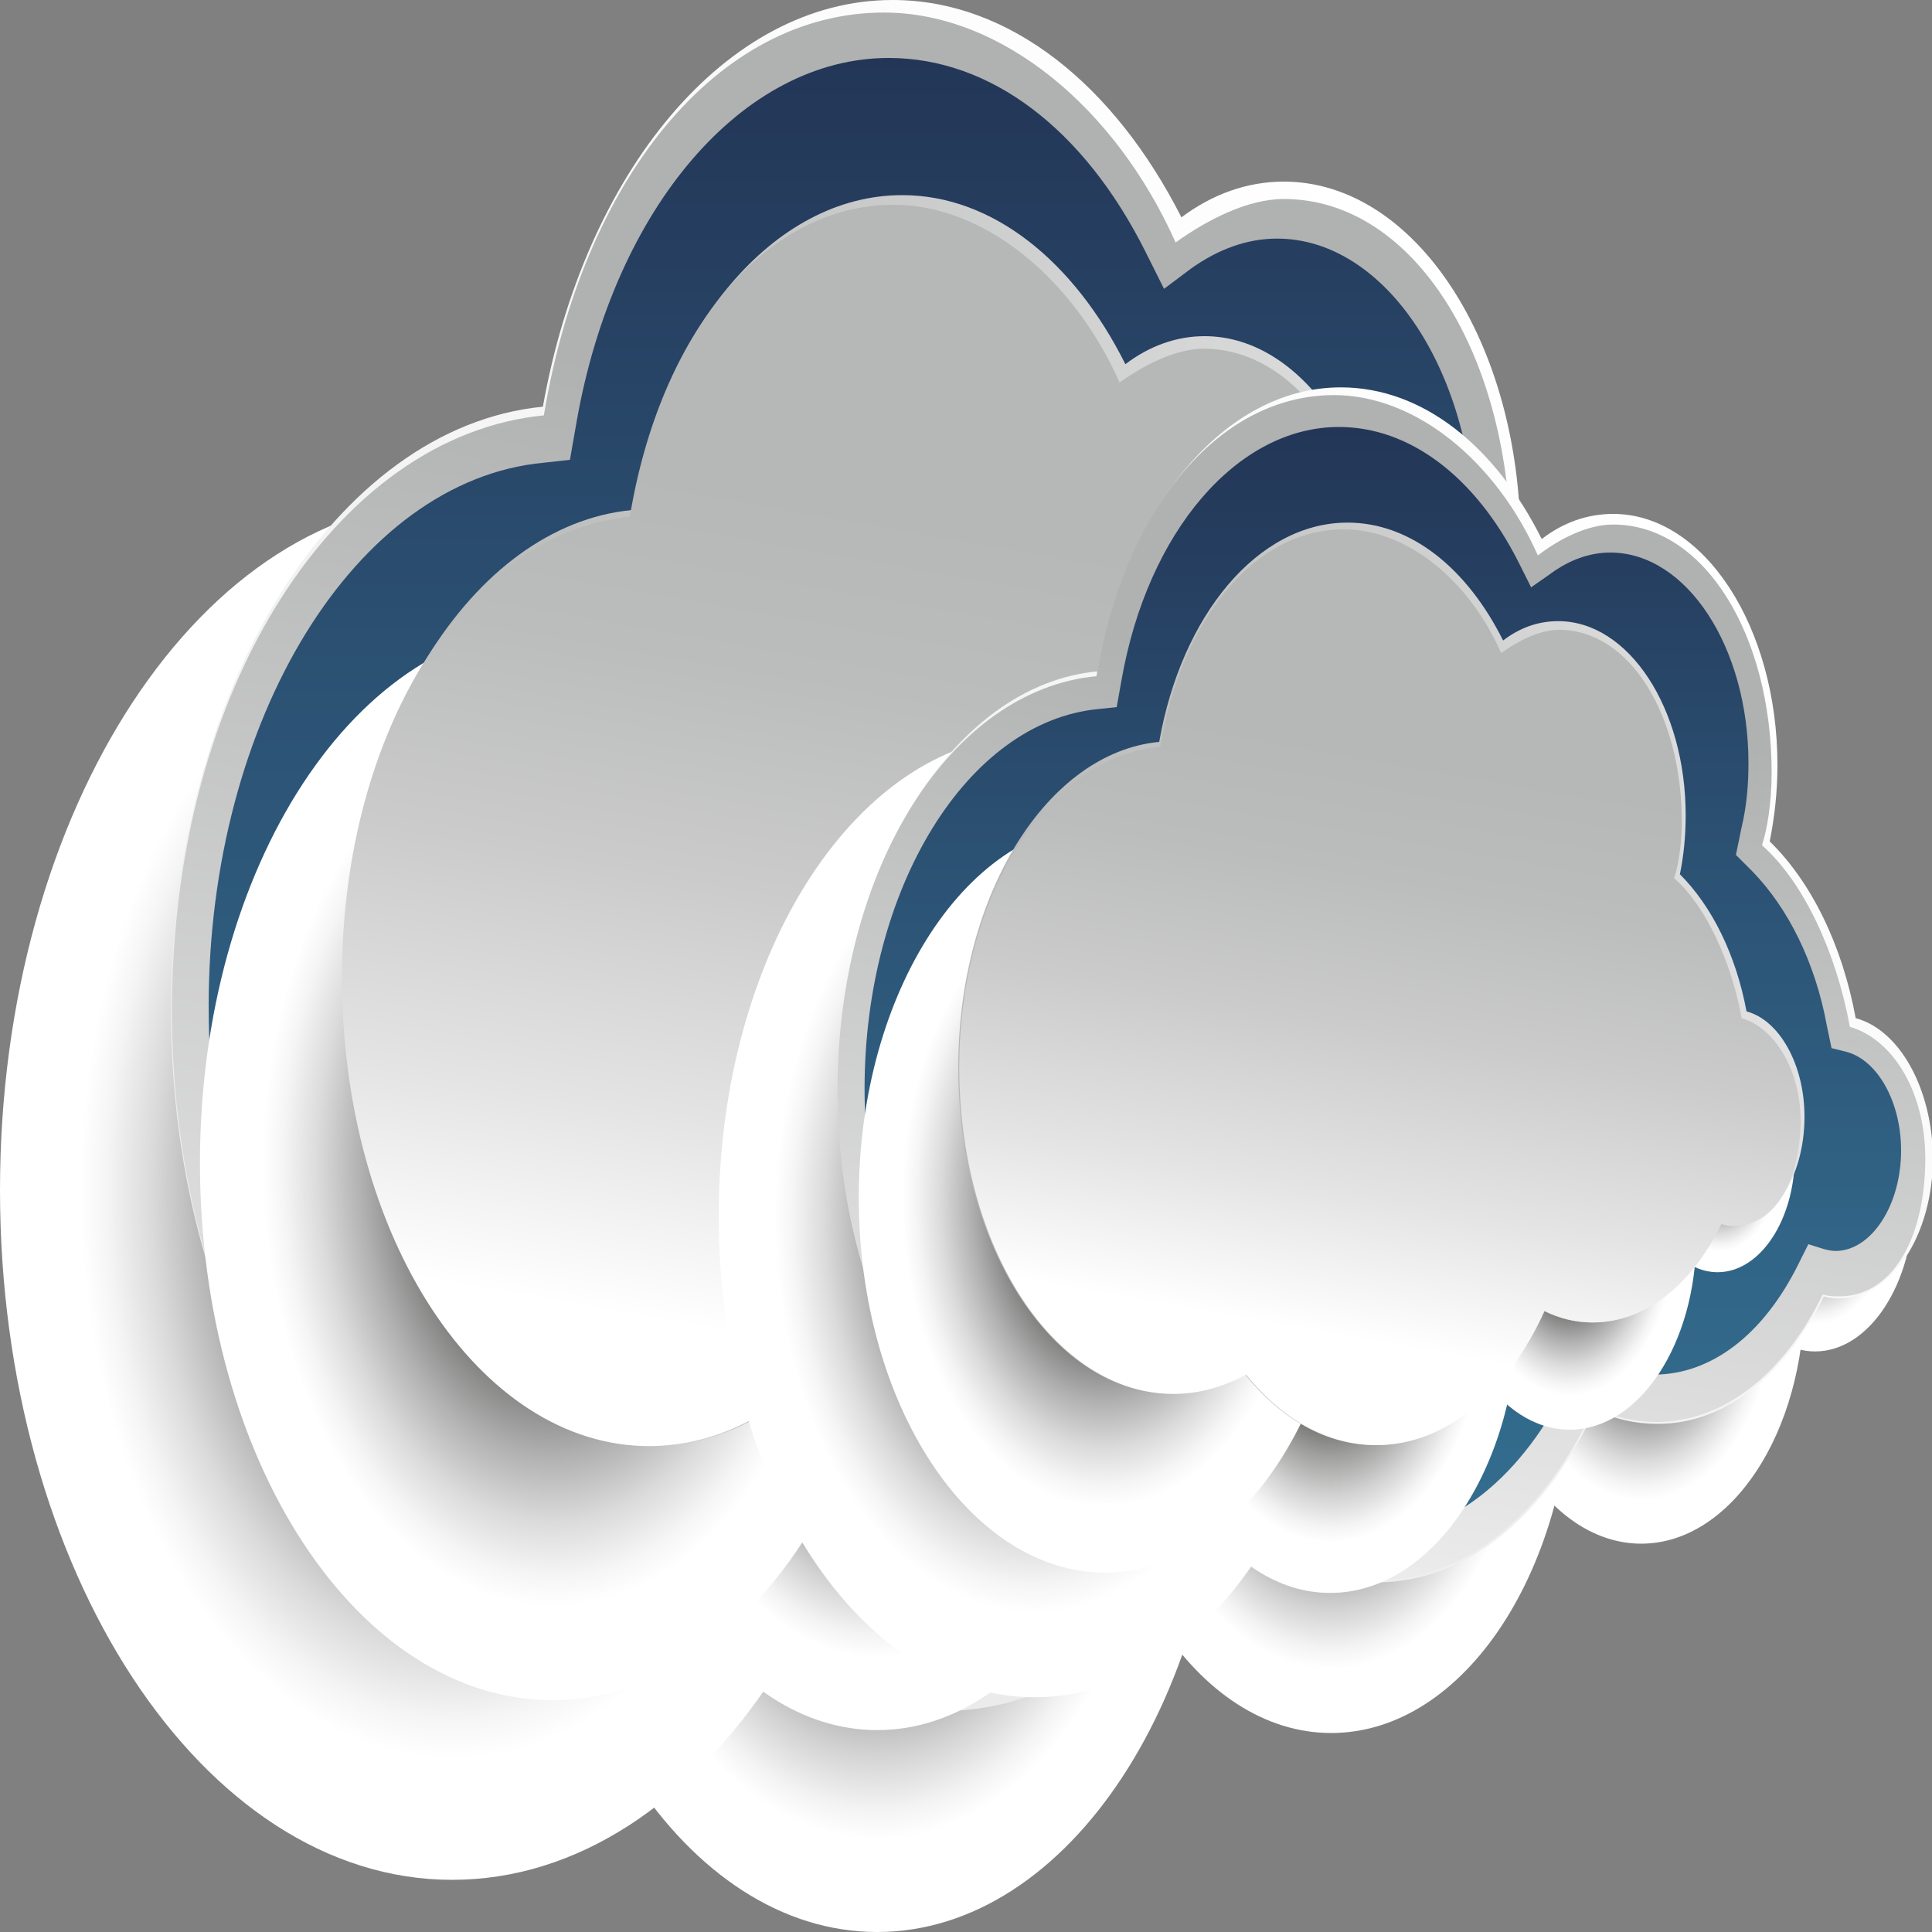<?xml version="1.0" encoding="utf-8"?>
<!-- Generator: Adobe Illustrator 25.2.0, SVG Export Plug-In . SVG Version: 6.00 Build 0)  -->
<svg version="1.1" id="Layer_1" xmlns="http://www.w3.org/2000/svg" xmlns:xlink="http://www.w3.org/1999/xlink" x="0px" y="0px"
	 viewBox="0 0 200 200" style="enable-background:new 0 0 200 200;" xml:space="preserve">
<rect x="0" y="0" width="200" height="200" fill="#808080" stroke="none"/>
<style type="text/css">
	.st0{fill:url(#SVGID_1_);}
	.st1{fill:url(#SVGID_2_);}
	.st2{fill:url(#SVGID_3_);}
	.st3{fill:url(#SVGID_4_);}
	.st4{fill:url(#SVGID_5_);}
	.st5{fill:url(#SVGID_6_);}
	.st6{fill:url(#SVGID_7_);}
	.st7{fill:url(#SVGID_8_);}
	.st8{fill:url(#SVGID_9_);}
	.st9{fill:url(#SVGID_10_);}
	.st10{fill:url(#SVGID_11_);}
	.st11{fill:url(#SVGID_12_);}
	.st12{fill:url(#SVGID_13_);}
	.st13{fill:url(#SVGID_14_);}
	.st14{fill:url(#SVGID_15_);}
	.st15{fill:url(#SVGID_16_);}
	.st16{fill:url(#SVGID_17_);}
	.st17{fill:url(#SVGID_18_);}
	.st18{fill:url(#SVGID_19_);}
	.st19{fill:url(#SVGID_20_);}
	.st20{fill:url(#SVGID_21_);}
	.st21{fill:url(#SVGID_22_);}
	.st22{fill:url(#SVGID_23_);}
	.st23{fill:url(#SVGID_24_);}
	.st24{fill:url(#SVGID_25_);}
	.st25{fill:url(#SVGID_26_);}
	.st26{fill:url(#SVGID_27_);}
	.st27{fill:url(#SVGID_28_);}
	.st28{fill:url(#SVGID_29_);}
	.st29{fill:url(#SVGID_30_);}
</style>
<g>
	<g>
		
			<radialGradient id="SVGID_1_" cx="99.97" cy="104.688" r="2.441" gradientTransform="matrix(7.643 0 0 11.647 -661.78 -1061.929)" gradientUnits="userSpaceOnUse">
			<stop  offset="0.201" style="stop-color:#1D1E1C"/>
			<stop  offset="0.228" style="stop-color:#2A2B29"/>
			<stop  offset="0.394" style="stop-color:#757574"/>
			<stop  offset="0.543" style="stop-color:#B0B0B0"/>
			<stop  offset="0.668" style="stop-color:#DBDBDB"/>
			<stop  offset="0.766" style="stop-color:#F5F5F5"/>
			<stop  offset="0.824" style="stop-color:#FFFFFF"/>
		</radialGradient>
		<path class="st0" d="M120.9,157.4c0,15.7-8.4,28.4-18.7,28.4c-10.3,0-18.7-12.7-18.7-28.4c0-15.7,8.4-28.4,18.7-28.4
			C112.6,129,120.9,141.7,120.9,157.4z"/>
		
			<radialGradient id="SVGID_2_" cx="107.88" cy="101.546" r="1.918" gradientTransform="matrix(7.643 0 0 11.647 -661.78 -1061.929)" gradientUnits="userSpaceOnUse">
			<stop  offset="0.201" style="stop-color:#1D1E1C"/>
			<stop  offset="0.228" style="stop-color:#2A2B29"/>
			<stop  offset="0.394" style="stop-color:#757574"/>
			<stop  offset="0.543" style="stop-color:#B0B0B0"/>
			<stop  offset="0.668" style="stop-color:#DBDBDB"/>
			<stop  offset="0.766" style="stop-color:#F5F5F5"/>
			<stop  offset="0.824" style="stop-color:#FFFFFF"/>
		</radialGradient>
		<path class="st1" d="M177.4,120.8c0,12.3-6.6,22.3-14.7,22.3c-8.1,0-14.7-10-14.7-22.3s6.6-22.3,14.7-22.3
			C170.8,98.5,177.4,108.5,177.4,120.8z"/>
		
			<radialGradient id="SVGID_3_" cx="104.52" cy="102.759" r="3.166" gradientTransform="matrix(7.643 0 0 11.647 -661.78 -1061.929)" gradientUnits="userSpaceOnUse">
			<stop  offset="0.201" style="stop-color:#1D1E1C"/>
			<stop  offset="0.228" style="stop-color:#2A2B29"/>
			<stop  offset="0.394" style="stop-color:#757574"/>
			<stop  offset="0.543" style="stop-color:#B0B0B0"/>
			<stop  offset="0.668" style="stop-color:#DBDBDB"/>
			<stop  offset="0.766" style="stop-color:#F5F5F5"/>
			<stop  offset="0.824" style="stop-color:#FFFFFF"/>
		</radialGradient>
		<path class="st2" d="M161.2,134.9c0,20.4-10.8,36.9-24.2,36.9c-13.4,0-24.2-16.5-24.2-36.9c0-20.4,10.8-36.9,24.2-36.9
			C150.4,98,161.2,114.6,161.2,134.9z"/>
		
			<radialGradient id="SVGID_4_" cx="98.476" cy="103.65" r="4.697" gradientTransform="matrix(7.643 0 0 11.647 -661.78 -1061.929)" gradientUnits="userSpaceOnUse">
			<stop  offset="0.231" style="stop-color:#1D1E1C"/>
			<stop  offset="0.361" style="stop-color:#5A5A59"/>
			<stop  offset="0.526" style="stop-color:#A0A09F"/>
			<stop  offset="0.664" style="stop-color:#D3D3D3"/>
			<stop  offset="0.767" style="stop-color:#F3F3F3"/>
			<stop  offset="0.824" style="stop-color:#FFFFFF"/>
		</radialGradient>
		<path class="st3" d="M126.7,145.3c0,30.2-16.1,54.7-35.9,54.7C71,200,55,175.5,55,145.3c0-30.2,16.1-54.7,35.9-54.7
			C110.7,90.6,126.7,115.1,126.7,145.3z"/>
		
			<radialGradient id="SVGID_5_" cx="92.722" cy="101.749" r="6.133" gradientTransform="matrix(7.643 0 0 11.647 -661.78 -1061.929)" gradientUnits="userSpaceOnUse">
			<stop  offset="0.201" style="stop-color:#1D1E1C"/>
			<stop  offset="0.228" style="stop-color:#2A2B29"/>
			<stop  offset="0.394" style="stop-color:#757574"/>
			<stop  offset="0.543" style="stop-color:#B0B0B0"/>
			<stop  offset="0.668" style="stop-color:#DBDBDB"/>
			<stop  offset="0.766" style="stop-color:#F5F5F5"/>
			<stop  offset="0.824" style="stop-color:#FFFFFF"/>
		</radialGradient>
		<path class="st4" d="M93.7,123.2c0,39.5-21,71.4-46.9,71.4C21,194.6,0,162.6,0,123.2c0-39.5,21-71.4,46.9-71.4
			C72.8,51.7,93.7,83.7,93.7,123.2z"/>
		<g>
			<g>
				<linearGradient id="SVGID_6_" gradientUnits="userSpaceOnUse" x1="36.354" y1="157.098" x2="157.381" y2="36.071">
					<stop  offset="0" style="stop-color:#EAEAEA"/>
					<stop  offset="1" style="stop-color:#FFFFFF"/>
				</linearGradient>
				<path class="st5" d="M168.9,93.7c-2.1-10.9-6.6-20.2-12.7-26.3c0.7-3.6,1.2-7.4,1.2-11.3c0-20.6-10.9-37.3-24.5-37.3
					c-3.8,0-7.4,1.3-10.6,3.7C115.4,8.9,104.6,0,92.4,0C75.1,0,60.5,17.9,56.2,42.1c-21.5,2.1-38.5,29.3-38.5,62.5
					c0,34.6,18.4,62.6,41.1,62.6c4.9,0,9.5-1.3,13.9-3.7c6.8,8.5,15.5,13.6,24.9,13.6c13.4,0,25.2-10.2,32.3-25.7
					c2.9,1.4,6.1,2.2,9.3,2.2c10.1,0,19.1-7.4,24.7-18.9c0.8,0.2,1.6,0.3,2.5,0.3c7.6,0,13.7-9.3,13.7-20.9
					C180.1,104,175.3,95.5,168.9,93.7z"/>
				<linearGradient id="SVGID_7_" gradientUnits="userSpaceOnUse" x1="86.416" y1="175.635" x2="116.433" y2="5.397">
					<stop  offset="0" style="stop-color:#ECECEC"/>
					<stop  offset="0.764" style="stop-color:#B0B1B1"/>
				</linearGradient>
				<path class="st6" d="M167.9,95.1c-2.1-10.9-6.8-21.4-13-26.9c0.7-2.1,1.5-6.2,1.5-10.7c0.1-20.6-10-36.9-23.5-36.9
					c-3.8,0-8,2.2-11.2,4.5c-6.2-13.9-18-23.8-30.2-23.8c-17.3,0-31.2,17.4-35.2,41.7c-21.5,2.1-38.5,28.3-38.5,61.6
					c0,34.6,18.4,62.6,41.1,62.6c4.9,0,9.5-1.3,13.9-3.7c6.8,8.5,15.5,13.6,24.9,13.6c13.4,0,25.2-10.2,32.3-25.7
					c2.9,1.4,6.1,2.2,9.3,2.2c10.1,0,19.1-7.4,24.7-18.9c0.8,0.2,1.6,0.3,2.5,0.3c7.6,0,12.5-8,12.8-19.5
					C179.5,105,174.3,96.9,167.9,95.1z"/>
			</g>
		</g>
		<linearGradient id="SVGID_8_" gradientUnits="userSpaceOnUse" x1="98.472" y1="170.523" x2="98.472" y2="6.033">
			<stop  offset="0" style="stop-color:#336D8F"/>
			<stop  offset="0.25" style="stop-color:#316587"/>
			<stop  offset="0.634" style="stop-color:#2B5072"/>
			<stop  offset="1" style="stop-color:#233657"/>
		</linearGradient>
		<path class="st7" d="M97.2,170.5c-8.1,0-16.1-4.3-22.4-12.2l-1.7-2.1l-2,1.1c-4,2.2-8.2,3.3-12.5,3.3c-20.4,0-37-25.3-37-56.4
			c0-29.7,15.2-54.5,34.7-56.3l2.7-0.3l0.7-4C63.6,21.5,76.9,6,92,6c10.5,0,20.2,7.3,26.6,20.1l1.9,3.8l2.8-2.1
			c2.8-2,5.8-3.1,8.9-3.1c11.3,0,20.5,14,20.5,31.2c0,3.2-0.3,6.4-1,9.5l-0.9,4.2l2.4,2.4c5.4,5.4,9.3,13.5,11.1,22.9l0.7,3.5
			l2.3,0.6c4.7,1.3,8,7.4,8,14.7c0,8.2-4.4,14.9-9.8,14.9c-0.6,0-1.2-0.1-1.8-0.3l-2.3-0.7l-1.4,2.9c-5.1,10.4-13,16.4-21.5,16.4
			c-2.8,0-5.5-0.6-8.1-1.9l-2.7-1.3l-1.6,3.5C119.5,161.9,108.7,170.5,97.2,170.5z"/>
		<g>
			
				<radialGradient id="SVGID_9_" cx="106.01" cy="100.97" r="1.494" gradientTransform="matrix(7.643 0 0 11.647 -661.78 -1061.929)" gradientUnits="userSpaceOnUse">
				<stop  offset="0.201" style="stop-color:#1D1E1C"/>
				<stop  offset="0.228" style="stop-color:#2A2B29"/>
				<stop  offset="0.394" style="stop-color:#757574"/>
				<stop  offset="0.543" style="stop-color:#B0B0B0"/>
				<stop  offset="0.668" style="stop-color:#DBDBDB"/>
				<stop  offset="0.766" style="stop-color:#F5F5F5"/>
				<stop  offset="0.824" style="stop-color:#FFFFFF"/>
			</radialGradient>
			<ellipse class="st8" cx="148.4" cy="114.1" rx="11.4" ry="17.4"/>
			
				<radialGradient id="SVGID_10_" cx="103.121" cy="102.005" r="2.465" gradientTransform="matrix(7.643 0 0 11.647 -661.78 -1061.929)" gradientUnits="userSpaceOnUse">
				<stop  offset="0.201" style="stop-color:#1D1E1C"/>
				<stop  offset="0.228" style="stop-color:#2A2B29"/>
				<stop  offset="0.394" style="stop-color:#757574"/>
				<stop  offset="0.543" style="stop-color:#B0B0B0"/>
				<stop  offset="0.668" style="stop-color:#DBDBDB"/>
				<stop  offset="0.766" style="stop-color:#F5F5F5"/>
				<stop  offset="0.824" style="stop-color:#FFFFFF"/>
			</radialGradient>
			<path class="st9" d="M145.2,126.1c0,15.9-8.4,28.7-18.8,28.7c-10.4,0-18.8-12.9-18.8-28.7c0-15.9,8.4-28.7,18.8-28.7
				C136.8,97.4,145.2,110.3,145.2,126.1z"/>
			
				<radialGradient id="SVGID_11_" cx="99.851" cy="103.416" r="1.901" gradientTransform="matrix(7.643 0 0 11.647 -661.78 -1061.929)" gradientUnits="userSpaceOnUse">
				<stop  offset="0.201" style="stop-color:#1D1E1C"/>
				<stop  offset="0.228" style="stop-color:#2A2B29"/>
				<stop  offset="0.394" style="stop-color:#757574"/>
				<stop  offset="0.543" style="stop-color:#B0B0B0"/>
				<stop  offset="0.668" style="stop-color:#DBDBDB"/>
				<stop  offset="0.766" style="stop-color:#F5F5F5"/>
				<stop  offset="0.824" style="stop-color:#FFFFFF"/>
			</radialGradient>
			<path class="st10" d="M115.9,142.6c0,12.2-6.5,22.1-14.5,22.1c-8,0-14.5-9.9-14.5-22.1c0-12.2,6.5-22.1,14.5-22.1
				C109.4,120.4,115.9,130.3,115.9,142.6z"/>
			
				<radialGradient id="SVGID_12_" cx="98.476" cy="102.892" r="3.657" gradientTransform="matrix(7.643 0 0 11.647 -661.78 -1061.929)" gradientUnits="userSpaceOnUse">
				<stop  offset="0.231" style="stop-color:#1D1E1C"/>
				<stop  offset="0.361" style="stop-color:#5A5A59"/>
				<stop  offset="0.526" style="stop-color:#A0A09F"/>
				<stop  offset="0.664" style="stop-color:#D3D3D3"/>
				<stop  offset="0.767" style="stop-color:#F3F3F3"/>
				<stop  offset="0.824" style="stop-color:#FFFFFF"/>
			</radialGradient>
			<path class="st11" d="M118.8,136.5c0,23.5-12.5,42.6-28,42.6c-15.4,0-28-19.1-28-42.6c0-23.5,12.5-42.6,28-42.6
				C106.3,93.9,118.8,112.9,118.8,136.5z"/>
			
				<radialGradient id="SVGID_13_" cx="94.08" cy="101.515" r="4.776" gradientTransform="matrix(7.643 0 0 11.647 -661.78 -1061.929)" gradientUnits="userSpaceOnUse">
				<stop  offset="0.201" style="stop-color:#1D1E1C"/>
				<stop  offset="0.228" style="stop-color:#2A2B29"/>
				<stop  offset="0.394" style="stop-color:#757574"/>
				<stop  offset="0.543" style="stop-color:#B0B0B0"/>
				<stop  offset="0.668" style="stop-color:#DBDBDB"/>
				<stop  offset="0.766" style="stop-color:#F5F5F5"/>
				<stop  offset="0.824" style="stop-color:#FFFFFF"/>
			</radialGradient>
			<path class="st12" d="M93.7,120.4c0,30.7-16.3,55.6-36.5,55.6c-20.2,0-36.5-24.9-36.5-55.6c0-30.7,16.3-55.6,36.5-55.6
				C77.4,64.8,93.7,89.7,93.7,120.4z"/>
			<g>
				<linearGradient id="SVGID_14_" gradientUnits="userSpaceOnUse" x1="35.526" y1="88.762" x2="161.267" y2="88.762">
					<stop  offset="0" style="stop-color:#B6B7B7"/>
					<stop  offset="1" style="stop-color:#E3E3E4"/>
				</linearGradient>
				<path class="st13" d="M152.5,92.7c-1.6-8.4-5.1-15.6-9.8-20.3c0.6-2.8,0.9-5.7,0.9-8.8c0-15.9-8.5-28.8-18.9-28.8
					c-2.9,0-5.7,1-8.2,2.9c-5.3-10.6-13.7-17.5-23.1-17.5c-13.4,0-24.7,13.8-28,32.6c-16.6,1.6-29.8,22.7-29.8,48.4
					c0,26.8,14.2,48.5,31.8,48.5c3.8,0,7.4-1,10.7-2.8c5.3,6.6,12,10.5,19.3,10.5c10.3,0,19.5-7.9,25-19.9c2.3,1.1,4.7,1.7,7.2,1.7
					c7.8,0,14.8-5.7,19.1-14.6c0.6,0.2,1.3,0.3,1.9,0.3c5.9,0,10.6-7.2,10.6-16.2C161.3,100.7,157.5,94.1,152.5,92.7z"/>
				<linearGradient id="SVGID_15_" gradientUnits="userSpaceOnUse" x1="88.701" y1="156.143" x2="111.941" y2="24.344">
					<stop  offset="0.116" style="stop-color:#FFFFFF"/>
					<stop  offset="0.273" style="stop-color:#E4E4E4"/>
					<stop  offset="0.459" style="stop-color:#CBCBCB"/>
					<stop  offset="0.628" style="stop-color:#BBBCBC"/>
					<stop  offset="0.764" style="stop-color:#B6B7B7"/>
				</linearGradient>
				<path class="st14" d="M151.8,93.8c-1.6-8.4-5.3-16.6-10.1-20.8c0.5-1.6,1.1-4.8,1.1-8.3c0.1-15.9-7.8-28.6-18.2-28.6
					c-2.9,0-6.2,1.7-8.7,3.5c-4.8-10.8-14-18.4-23.4-18.4c-13.4,0-24.2,13.4-27.3,32.3c-16.6,1.6-29.8,21.9-29.8,47.7
					c0,26.8,14.2,48.5,31.8,48.5c3.8,0,7.4-1,10.7-2.8c5.3,6.6,12,10.5,19.3,10.5c10.3,0,19.5-7.9,25-19.9c2.3,1.1,4.7,1.7,7.2,1.7
					c7.8,0,14.8-5.7,19.1-14.6c0.6,0.2,1.3,0.3,1.9,0.3c5.9,0,9.7-6.2,9.9-15.1C160.7,101.4,156.8,95.1,151.8,93.8z"/>
			</g>
		</g>
	</g>
	<g>
		
			<radialGradient id="SVGID_16_" cx="105.654" cy="104.033" r="1.702" gradientTransform="matrix(7.643 0 0 11.647 -661.78 -1061.929)" gradientUnits="userSpaceOnUse">
			<stop  offset="0.201" style="stop-color:#1D1E1C"/>
			<stop  offset="0.228" style="stop-color:#2A2B29"/>
			<stop  offset="0.394" style="stop-color:#757574"/>
			<stop  offset="0.543" style="stop-color:#B0B0B0"/>
			<stop  offset="0.668" style="stop-color:#DBDBDB"/>
			<stop  offset="0.766" style="stop-color:#F5F5F5"/>
			<stop  offset="0.824" style="stop-color:#FFFFFF"/>
		</radialGradient>
		<path class="st15" d="M158.7,149.8c0,10.9-5.8,19.8-13,19.8s-13-8.9-13-19.8s5.8-19.8,13-19.8S158.7,138.8,158.7,149.8z"/>
		
			<radialGradient id="SVGID_17_" cx="111.169" cy="101.843" r="1.337" gradientTransform="matrix(7.643 0 0 11.647 -661.78 -1061.929)" gradientUnits="userSpaceOnUse">
			<stop  offset="0.201" style="stop-color:#1D1E1C"/>
			<stop  offset="0.228" style="stop-color:#2A2B29"/>
			<stop  offset="0.394" style="stop-color:#757574"/>
			<stop  offset="0.543" style="stop-color:#B0B0B0"/>
			<stop  offset="0.668" style="stop-color:#DBDBDB"/>
			<stop  offset="0.766" style="stop-color:#F5F5F5"/>
			<stop  offset="0.824" style="stop-color:#FFFFFF"/>
		</radialGradient>
		<path class="st16" d="M198.1,124.3c0,8.6-4.6,15.6-10.2,15.6c-5.6,0-10.2-7-10.2-15.6c0-8.6,4.6-15.6,10.2-15.6
			C193.5,108.7,198.1,115.6,198.1,124.3z"/>
		
			<radialGradient id="SVGID_18_" cx="108.826" cy="102.689" r="2.207" gradientTransform="matrix(7.643 0 0 11.647 -661.78 -1061.929)" gradientUnits="userSpaceOnUse">
			<stop  offset="0.201" style="stop-color:#1D1E1C"/>
			<stop  offset="0.228" style="stop-color:#2A2B29"/>
			<stop  offset="0.394" style="stop-color:#757574"/>
			<stop  offset="0.543" style="stop-color:#B0B0B0"/>
			<stop  offset="0.668" style="stop-color:#DBDBDB"/>
			<stop  offset="0.766" style="stop-color:#F5F5F5"/>
			<stop  offset="0.824" style="stop-color:#FFFFFF"/>
		</radialGradient>
		<path class="st17" d="M186.8,134.1c0,14.2-7.6,25.7-16.9,25.7c-9.3,0-16.9-11.5-16.9-25.7c0-14.2,7.6-25.7,16.9-25.7
			C179.3,108.4,186.8,119.9,186.8,134.1z"/>
		
			<radialGradient id="SVGID_19_" cx="104.612" cy="103.31" r="3.274" gradientTransform="matrix(7.643 0 0 11.647 -661.78 -1061.929)" gradientUnits="userSpaceOnUse">
			<stop  offset="0.231" style="stop-color:#1D1E1C"/>
			<stop  offset="0.361" style="stop-color:#5A5A59"/>
			<stop  offset="0.526" style="stop-color:#A0A09F"/>
			<stop  offset="0.664" style="stop-color:#D3D3D3"/>
			<stop  offset="0.767" style="stop-color:#F3F3F3"/>
			<stop  offset="0.824" style="stop-color:#FFFFFF"/>
		</radialGradient>
		<path class="st18" d="M162.8,141.3c0,21.1-11.2,38.1-25,38.1c-13.8,0-25-17.1-25-38.1c0-21.1,11.2-38.1,25-38.1
			C151.6,103.2,162.8,120.3,162.8,141.3z"/>
		
			<radialGradient id="SVGID_20_" cx="100.601" cy="101.984" r="4.276" gradientTransform="matrix(7.643 0 0 11.647 -661.78 -1061.929)" gradientUnits="userSpaceOnUse">
			<stop  offset="0.201" style="stop-color:#1D1E1C"/>
			<stop  offset="0.228" style="stop-color:#2A2B29"/>
			<stop  offset="0.394" style="stop-color:#757574"/>
			<stop  offset="0.543" style="stop-color:#B0B0B0"/>
			<stop  offset="0.668" style="stop-color:#DBDBDB"/>
			<stop  offset="0.766" style="stop-color:#F5F5F5"/>
			<stop  offset="0.824" style="stop-color:#FFFFFF"/>
		</radialGradient>
		<path class="st19" d="M139.8,125.9c0,27.5-14.6,49.8-32.7,49.8s-32.7-22.3-32.7-49.8c0-27.5,14.6-49.8,32.7-49.8
			S139.8,98.4,139.8,125.9z"/>
		<g>
			<g>
				<linearGradient id="SVGID_21_" gradientUnits="userSpaceOnUse" x1="99.751" y1="149.56" x2="184.128" y2="65.183">
					<stop  offset="0" style="stop-color:#EAEAEA"/>
					<stop  offset="1" style="stop-color:#FFFFFF"/>
				</linearGradient>
				<path class="st20" d="M192.1,105.4c-1.4-7.6-4.6-14.1-8.9-18.3c0.5-2.5,0.8-5.1,0.8-7.9c0-14.3-7.6-26-17-26
					c-2.7,0-5.2,0.9-7.4,2.6c-4.8-9.6-12.3-15.7-20.8-15.7c-12.1,0-22.2,12.5-25.2,29.4c-15,1.4-26.8,20.4-26.8,43.6
					c0,24.1,12.8,43.7,28.7,43.7c3.4,0,6.6-0.9,9.7-2.5c4.7,5.9,10.8,9.5,17.4,9.5c9.3,0,17.6-7.1,22.5-17.9c2,1,4.2,1.5,6.5,1.5
					c7.1,0,13.3-5.2,17.2-13.2c0.6,0.2,1.1,0.2,1.7,0.2c5.3,0,9.6-6.5,9.6-14.6C200,112.6,196.6,106.6,192.1,105.4z"/>
				<linearGradient id="SVGID_22_" gradientUnits="userSpaceOnUse" x1="134.654" y1="162.483" x2="155.581" y2="43.799">
					<stop  offset="0" style="stop-color:#ECECEC"/>
					<stop  offset="0.764" style="stop-color:#B0B1B1"/>
				</linearGradient>
				<path class="st21" d="M191.5,106.3c-1.4-7.6-4.7-14.9-9.1-18.8c0.5-1.5,1-4.3,1-7.5c0-14.3-7-25.7-16.4-25.7
					c-2.7,0-5.6,1.5-7.8,3.2c-4.3-9.7-12.6-16.6-21.1-16.6c-12.1,0-21.8,12.1-24.6,29.1c-15,1.4-26.8,19.8-26.8,42.9
					c0,24.1,12.8,43.7,28.7,43.7c3.4,0,6.6-0.9,9.7-2.5c4.7,5.9,10.8,9.5,17.4,9.5c9.3,0,17.6-7.1,22.5-17.9c2,1,4.2,1.5,6.5,1.5
					c7.1,0,13.3-5.2,17.2-13.2c0.6,0.2,1.1,0.2,1.7,0.2c5.3,0,8.7-5.6,8.9-13.6C199.5,113.2,196,107.6,191.5,106.3z"/>
			</g>
		</g>
		<linearGradient id="SVGID_23_" gradientUnits="userSpaceOnUse" x1="143.059" y1="158.921" x2="143.059" y2="44.242">
			<stop  offset="0" style="stop-color:#336D8F"/>
			<stop  offset="0.25" style="stop-color:#316587"/>
			<stop  offset="0.634" style="stop-color:#2B5072"/>
			<stop  offset="1" style="stop-color:#233657"/>
		</linearGradient>
		<path class="st22" d="M142.2,158.9c-5.7,0-11.2-3-15.6-8.5l-1.2-1.5l-1.4,0.8c-2.8,1.5-5.7,2.3-8.7,2.3
			c-14.2,0-25.8-17.6-25.8-39.3c0-20.7,10.6-38,24.2-39.3l1.9-0.2l0.5-2.8c2.7-15.4,12-26.2,22.5-26.2c7.3,0,14.1,5.1,18.6,14
			l1.3,2.6l2-1.4c1.9-1.4,4-2.2,6.2-2.2c7.9,0,14.3,9.8,14.3,21.8c0,2.3-0.2,4.5-0.7,6.6l-0.6,2.9l1.7,1.7c3.7,3.8,6.5,9.4,7.7,15.9
			l0.5,2.4l1.6,0.4c3.2,0.9,5.6,5.2,5.6,10.2c0,5.7-3.1,10.4-6.8,10.4c-0.4,0-0.8-0.1-1.2-0.2l-1.6-0.5l-1,2
			c-3.6,7.3-9,11.5-15,11.5c-1.9,0-3.8-0.4-5.6-1.3l-1.9-0.9l-1.1,2.5C157.7,152.9,150.2,158.9,142.2,158.9z"/>
		<g>
			
				<radialGradient id="SVGID_24_" cx="109.865" cy="101.441" r="1.042" gradientTransform="matrix(7.643 0 0 11.647 -661.78 -1061.929)" gradientUnits="userSpaceOnUse">
				<stop  offset="0.201" style="stop-color:#1D1E1C"/>
				<stop  offset="0.228" style="stop-color:#2A2B29"/>
				<stop  offset="0.394" style="stop-color:#757574"/>
				<stop  offset="0.543" style="stop-color:#B0B0B0"/>
				<stop  offset="0.668" style="stop-color:#DBDBDB"/>
				<stop  offset="0.766" style="stop-color:#F5F5F5"/>
				<stop  offset="0.824" style="stop-color:#FFFFFF"/>
			</radialGradient>
			<path class="st23" d="M185.8,119.6c0,6.7-3.6,12.1-8,12.1c-4.4,0-8-5.4-8-12.1c0-6.7,3.6-12.1,8-12.1
				C182.3,107.4,185.8,112.9,185.8,119.6z"/>
			
				<radialGradient id="SVGID_25_" cx="107.85" cy="102.163" r="1.719" gradientTransform="matrix(7.643 0 0 11.647 -661.78 -1061.929)" gradientUnits="userSpaceOnUse">
				<stop  offset="0.201" style="stop-color:#1D1E1C"/>
				<stop  offset="0.228" style="stop-color:#2A2B29"/>
				<stop  offset="0.394" style="stop-color:#757574"/>
				<stop  offset="0.543" style="stop-color:#B0B0B0"/>
				<stop  offset="0.668" style="stop-color:#DBDBDB"/>
				<stop  offset="0.766" style="stop-color:#F5F5F5"/>
				<stop  offset="0.824" style="stop-color:#FFFFFF"/>
			</radialGradient>
			<path class="st24" d="M175.6,128c0,11.1-5.9,20-13.1,20c-7.3,0-13.1-9-13.1-20c0-11.1,5.9-20,13.1-20
				C169.7,108,175.6,116.9,175.6,128z"/>
			
				<radialGradient id="SVGID_26_" cx="105.57" cy="103.147" r="1.325" gradientTransform="matrix(7.643 0 0 11.647 -661.78 -1061.929)" gradientUnits="userSpaceOnUse">
				<stop  offset="0.201" style="stop-color:#1D1E1C"/>
				<stop  offset="0.228" style="stop-color:#2A2B29"/>
				<stop  offset="0.394" style="stop-color:#757574"/>
				<stop  offset="0.543" style="stop-color:#B0B0B0"/>
				<stop  offset="0.668" style="stop-color:#DBDBDB"/>
				<stop  offset="0.766" style="stop-color:#F5F5F5"/>
				<stop  offset="0.824" style="stop-color:#FFFFFF"/>
			</radialGradient>
			<path class="st25" d="M155.2,139.4c0,8.5-4.5,15.4-10.1,15.4c-5.6,0-10.1-6.9-10.1-15.4c0-8.5,4.5-15.4,10.1-15.4
				C150.7,124,155.2,130.9,155.2,139.4z"/>
			
				<radialGradient id="SVGID_27_" cx="104.612" cy="102.781" r="2.55" gradientTransform="matrix(7.643 0 0 11.647 -661.78 -1061.929)" gradientUnits="userSpaceOnUse">
				<stop  offset="0.231" style="stop-color:#1D1E1C"/>
				<stop  offset="0.361" style="stop-color:#5A5A59"/>
				<stop  offset="0.526" style="stop-color:#A0A09F"/>
				<stop  offset="0.664" style="stop-color:#D3D3D3"/>
				<stop  offset="0.767" style="stop-color:#F3F3F3"/>
				<stop  offset="0.824" style="stop-color:#FFFFFF"/>
			</radialGradient>
			<path class="st26" d="M157.2,135.2c0,16.4-8.7,29.7-19.5,29.7c-10.8,0-19.5-13.3-19.5-29.7c0-16.4,8.7-29.7,19.5-29.7
				C148.5,105.5,157.2,118.8,157.2,135.2z"/>
			
				<radialGradient id="SVGID_28_" cx="101.547" cy="101.821" r="3.329" gradientTransform="matrix(7.643 0 0 11.647 -661.78 -1061.929)" gradientUnits="userSpaceOnUse">
				<stop  offset="0.201" style="stop-color:#1D1E1C"/>
				<stop  offset="0.228" style="stop-color:#2A2B29"/>
				<stop  offset="0.394" style="stop-color:#757574"/>
				<stop  offset="0.543" style="stop-color:#B0B0B0"/>
				<stop  offset="0.668" style="stop-color:#DBDBDB"/>
				<stop  offset="0.766" style="stop-color:#F5F5F5"/>
				<stop  offset="0.824" style="stop-color:#FFFFFF"/>
			</radialGradient>
			<path class="st27" d="M139.8,124c0,21.4-11.4,38.8-25.4,38.8S88.9,145.4,88.9,124c0-21.4,11.4-38.8,25.4-38.8
				S139.8,102.6,139.8,124z"/>
			<g>
				<linearGradient id="SVGID_29_" gradientUnits="userSpaceOnUse" x1="99.175" y1="101.918" x2="186.838" y2="101.918">
					<stop  offset="0" style="stop-color:#B6B7B7"/>
					<stop  offset="1" style="stop-color:#E3E3E4"/>
				</linearGradient>
				<path class="st28" d="M180.8,104.7c-1.1-5.9-3.6-10.9-6.9-14.2c0.4-1.9,0.6-4,0.6-6.1c0-11.1-5.9-20.1-13.2-20.1
					c-2.1,0-4,0.7-5.7,2c-3.7-7.4-9.5-12.2-16.1-12.2c-9.3,0-17.2,9.6-19.5,22.7c-11.6,1.1-20.8,15.8-20.8,33.7
					c0,18.7,9.9,33.8,22.2,33.8c2.6,0,5.1-0.7,7.5-2c3.7,4.6,8.4,7.3,13.5,7.3c7.2,0,13.6-5.5,17.4-13.9c1.6,0.8,3.3,1.2,5,1.2
					c5.5,0,10.3-4,13.3-10.2c0.4,0.1,0.9,0.2,1.3,0.2c4.1,0,7.4-5,7.4-11.3C186.8,110.2,184.2,105.6,180.8,104.7z"/>
				<linearGradient id="SVGID_30_" gradientUnits="userSpaceOnUse" x1="136.247" y1="148.894" x2="152.449" y2="57.008">
					<stop  offset="0.116" style="stop-color:#FFFFFF"/>
					<stop  offset="0.273" style="stop-color:#E4E4E4"/>
					<stop  offset="0.459" style="stop-color:#CBCBCB"/>
					<stop  offset="0.628" style="stop-color:#BBBCBC"/>
					<stop  offset="0.764" style="stop-color:#B6B7B7"/>
				</linearGradient>
				<path class="st29" d="M180.3,105.4c-1.1-5.9-3.7-11.6-7-14.5c0.4-1.1,0.8-3.4,0.8-5.8c0-11.1-5.4-19.9-12.7-19.9
					c-2.1,0-4.3,1.2-6,2.4c-3.3-7.5-9.7-12.8-16.3-12.8c-9.3,0-16.8,9.4-19,22.5c-11.6,1.1-20.8,15.3-20.8,33.2
					c0,18.7,9.9,33.8,22.2,33.8c2.6,0,5.1-0.7,7.5-2c3.7,4.6,8.4,7.3,13.5,7.3c7.2,0,13.6-5.5,17.4-13.9c1.6,0.8,3.3,1.2,5,1.2
					c5.5,0,10.3-4,13.3-10.2c0.4,0.1,0.9,0.2,1.3,0.2c4.1,0,6.7-4.3,6.9-10.5C186.5,110.8,183.7,106.4,180.3,105.4z"/>
			</g>
		</g>
	</g>
</g>
</svg>
